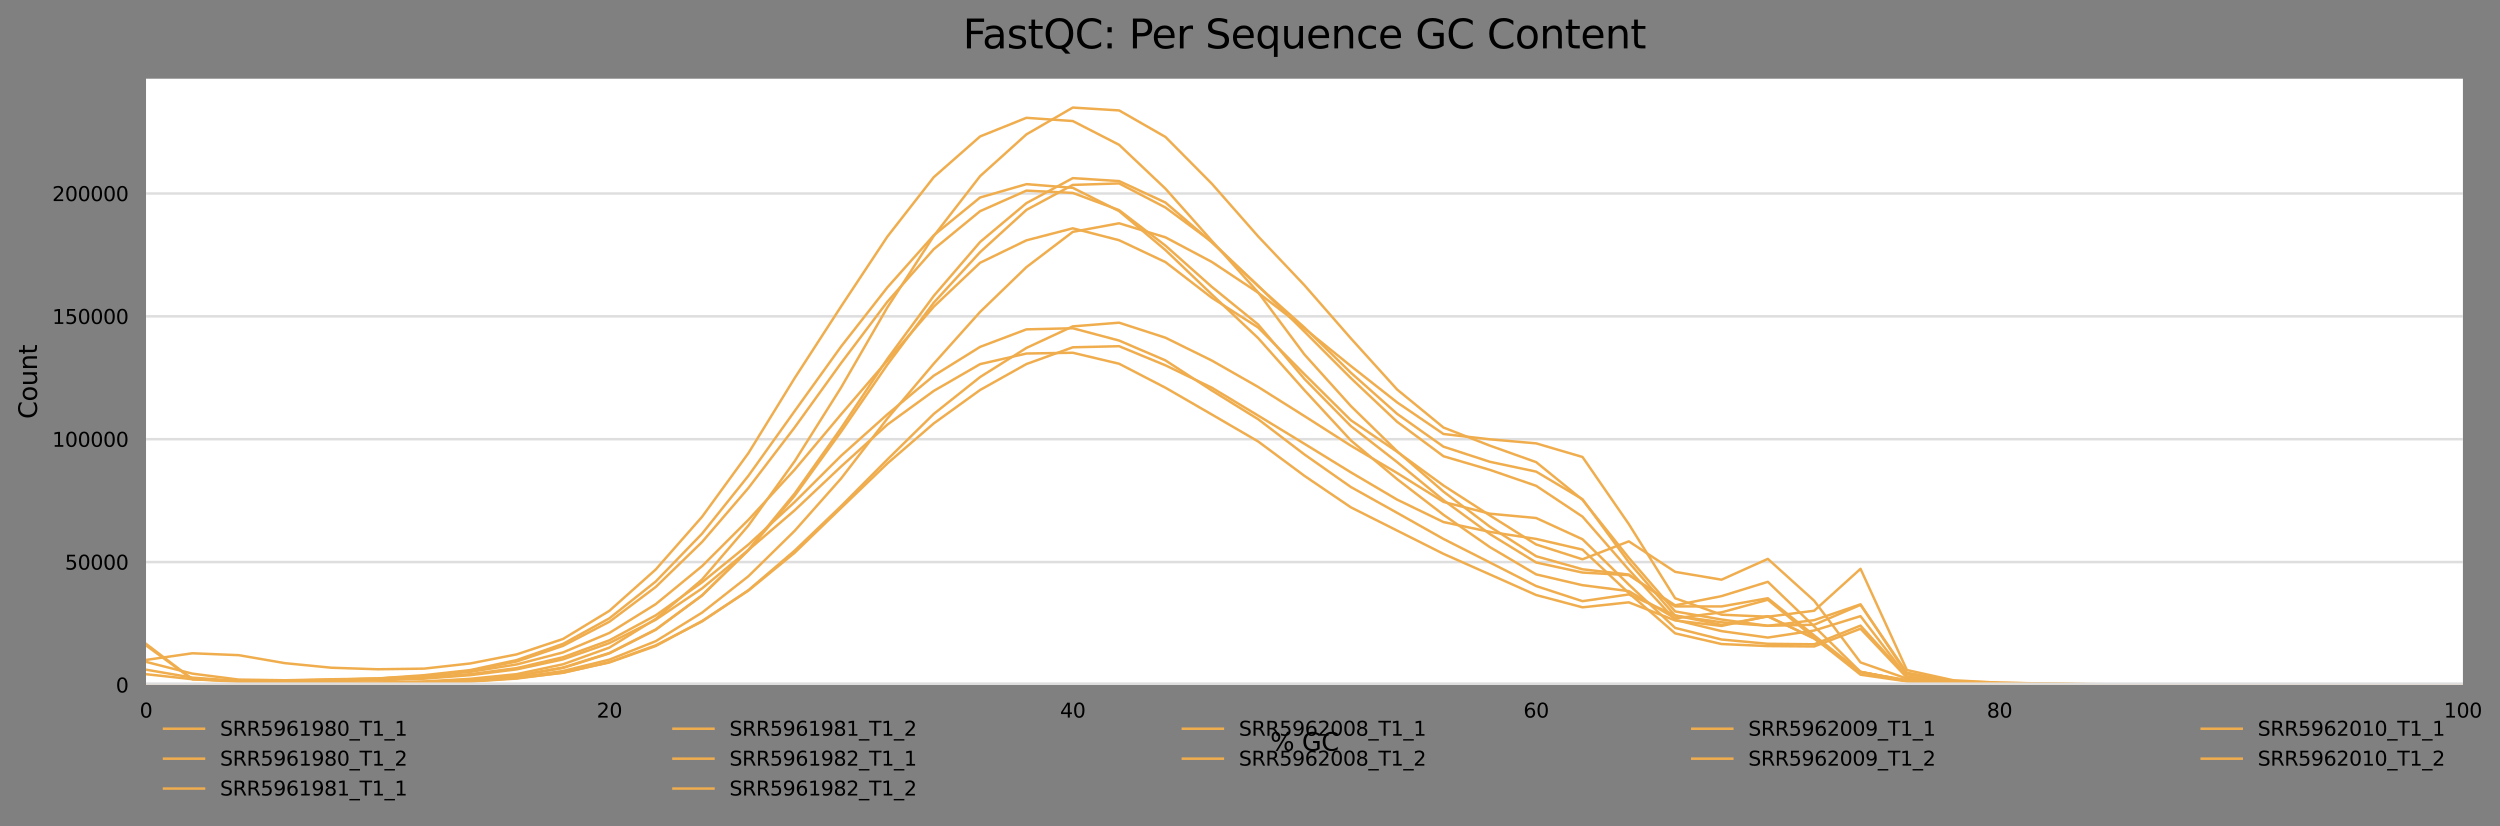 <?xml version="1.0" encoding="utf-8" standalone="no"?>
<!DOCTYPE svg PUBLIC "-//W3C//DTD SVG 1.1//EN"
  "http://www.w3.org/Graphics/SVG/1.1/DTD/svg11.dtd">
<svg xmlns:xlink="http://www.w3.org/1999/xlink" width="1000.098pt" height="330.542pt" viewBox="0 0 1000.098 330.542" xmlns="http://www.w3.org/2000/svg" version="1.1">
 <rect x="0" y="0" width="1000.098" height="330.542" fill="#808080" stroke="none"/>
 <defs>
  <style type="text/css">*{stroke-linejoin: round; stroke-linecap: butt}</style>
 </defs>
 <g id="figure_1">
  <g id="axes_1">
   <g id="patch_1">
    <path d="M 58.418 273.99 
L 985.263 273.99 
L 985.263 31.483 
L 58.418 31.483 
z
" style="fill: #ffffff"/>
   </g>
   <g id="matplotlib.axis_1">
    <g id="xtick_1">
     <g id="text_1">
      <!-- 0 -->
      <g transform="translate(55.873 287.069) scale(0.08 -0.08)">
       <defs>
        <path id="DejaVuSans-30" d="M 2034 4250 
Q 1547 4250 1301 3770 
Q 1056 3291 1056 2328 
Q 1056 1369 1301 889 
Q 1547 409 2034 409 
Q 2525 409 2770 889 
Q 3016 1369 3016 2328 
Q 3016 3291 2770 3770 
Q 2525 4250 2034 4250 
z
M 2034 4750 
Q 2819 4750 3233 4129 
Q 3647 3509 3647 2328 
Q 3647 1150 3233 529 
Q 2819 -91 2034 -91 
Q 1250 -91 836 529 
Q 422 1150 422 2328 
Q 422 3509 836 4129 
Q 1250 4750 2034 4750 
z
" transform="scale(0.016)"/>
       </defs>
       <use xlink:href="#DejaVuSans-30"/>
      </g>
     </g>
    </g>
    <g id="xtick_2">
     <g id="text_2">
      <!-- 20 -->
      <g transform="translate(238.697 287.069) scale(0.08 -0.08)">
       <defs>
        <path id="DejaVuSans-32" d="M 1228 531 
L 3431 531 
L 3431 0 
L 469 0 
L 469 531 
Q 828 903 1448 1529 
Q 2069 2156 2228 2338 
Q 2531 2678 2651 2914 
Q 2772 3150 2772 3378 
Q 2772 3750 2511 3984 
Q 2250 4219 1831 4219 
Q 1534 4219 1204 4116 
Q 875 4013 500 3803 
L 500 4441 
Q 881 4594 1212 4672 
Q 1544 4750 1819 4750 
Q 2544 4750 2975 4387 
Q 3406 4025 3406 3419 
Q 3406 3131 3298 2873 
Q 3191 2616 2906 2266 
Q 2828 2175 2409 1742 
Q 1991 1309 1228 531 
z
" transform="scale(0.016)"/>
       </defs>
       <use xlink:href="#DejaVuSans-32"/>
       <use xlink:href="#DejaVuSans-30" x="63.623"/>
      </g>
     </g>
    </g>
    <g id="xtick_3">
     <g id="text_3">
      <!-- 40 -->
      <g transform="translate(424.066 287.069) scale(0.08 -0.08)">
       <defs>
        <path id="DejaVuSans-34" d="M 2419 4116 
L 825 1625 
L 2419 1625 
L 2419 4116 
z
M 2253 4666 
L 3047 4666 
L 3047 1625 
L 3713 1625 
L 3713 1100 
L 3047 1100 
L 3047 0 
L 2419 0 
L 2419 1100 
L 313 1100 
L 313 1709 
L 2253 4666 
z
" transform="scale(0.016)"/>
       </defs>
       <use xlink:href="#DejaVuSans-34"/>
       <use xlink:href="#DejaVuSans-30" x="63.623"/>
      </g>
     </g>
    </g>
    <g id="xtick_4">
     <g id="text_4">
      <!-- 60 -->
      <g transform="translate(609.435 287.069) scale(0.08 -0.08)">
       <defs>
        <path id="DejaVuSans-36" d="M 2113 2584 
Q 1688 2584 1439 2293 
Q 1191 2003 1191 1497 
Q 1191 994 1439 701 
Q 1688 409 2113 409 
Q 2538 409 2786 701 
Q 3034 994 3034 1497 
Q 3034 2003 2786 2293 
Q 2538 2584 2113 2584 
z
M 3366 4563 
L 3366 3988 
Q 3128 4100 2886 4159 
Q 2644 4219 2406 4219 
Q 1781 4219 1451 3797 
Q 1122 3375 1075 2522 
Q 1259 2794 1537 2939 
Q 1816 3084 2150 3084 
Q 2853 3084 3261 2657 
Q 3669 2231 3669 1497 
Q 3669 778 3244 343 
Q 2819 -91 2113 -91 
Q 1303 -91 875 529 
Q 447 1150 447 2328 
Q 447 3434 972 4092 
Q 1497 4750 2381 4750 
Q 2619 4750 2861 4703 
Q 3103 4656 3366 4563 
z
" transform="scale(0.016)"/>
       </defs>
       <use xlink:href="#DejaVuSans-36"/>
       <use xlink:href="#DejaVuSans-30" x="63.623"/>
      </g>
     </g>
    </g>
    <g id="xtick_5">
     <g id="text_5">
      <!-- 80 -->
      <g transform="translate(794.804 287.069) scale(0.08 -0.08)">
       <defs>
        <path id="DejaVuSans-38" d="M 2034 2216 
Q 1584 2216 1326 1975 
Q 1069 1734 1069 1313 
Q 1069 891 1326 650 
Q 1584 409 2034 409 
Q 2484 409 2743 651 
Q 3003 894 3003 1313 
Q 3003 1734 2745 1975 
Q 2488 2216 2034 2216 
z
M 1403 2484 
Q 997 2584 770 2862 
Q 544 3141 544 3541 
Q 544 4100 942 4425 
Q 1341 4750 2034 4750 
Q 2731 4750 3128 4425 
Q 3525 4100 3525 3541 
Q 3525 3141 3298 2862 
Q 3072 2584 2669 2484 
Q 3125 2378 3379 2068 
Q 3634 1759 3634 1313 
Q 3634 634 3220 271 
Q 2806 -91 2034 -91 
Q 1263 -91 848 271 
Q 434 634 434 1313 
Q 434 1759 690 2068 
Q 947 2378 1403 2484 
z
M 1172 3481 
Q 1172 3119 1398 2916 
Q 1625 2713 2034 2713 
Q 2441 2713 2670 2916 
Q 2900 3119 2900 3481 
Q 2900 3844 2670 4047 
Q 2441 4250 2034 4250 
Q 1625 4250 1398 4047 
Q 1172 3844 1172 3481 
z
" transform="scale(0.016)"/>
       </defs>
       <use xlink:href="#DejaVuSans-38"/>
       <use xlink:href="#DejaVuSans-30" x="63.623"/>
      </g>
     </g>
    </g>
    <g id="xtick_6">
     <g id="text_6">
      <!-- 100 -->
      <g transform="translate(977.628 287.069) scale(0.08 -0.08)">
       <defs>
        <path id="DejaVuSans-31" d="M 794 531 
L 1825 531 
L 1825 4091 
L 703 3866 
L 703 4441 
L 1819 4666 
L 2450 4666 
L 2450 531 
L 3481 531 
L 3481 0 
L 794 0 
L 794 531 
z
" transform="scale(0.016)"/>
       </defs>
       <use xlink:href="#DejaVuSans-31"/>
       <use xlink:href="#DejaVuSans-30" x="63.623"/>
       <use xlink:href="#DejaVuSans-30" x="127.246"/>
      </g>
     </g>
    </g>
    <g id="text_7">
     <!-- % GC -->
     <g transform="translate(508.135 300.331) scale(0.1 -0.1)">
      <defs>
       <path id="DejaVuSans-25" d="M 4653 2053 
Q 4381 2053 4226 1822 
Q 4072 1591 4072 1178 
Q 4072 772 4226 539 
Q 4381 306 4653 306 
Q 4919 306 5073 539 
Q 5228 772 5228 1178 
Q 5228 1588 5073 1820 
Q 4919 2053 4653 2053 
z
M 4653 2450 
Q 5147 2450 5437 2106 
Q 5728 1763 5728 1178 
Q 5728 594 5436 251 
Q 5144 -91 4653 -91 
Q 4153 -91 3862 251 
Q 3572 594 3572 1178 
Q 3572 1766 3864 2108 
Q 4156 2450 4653 2450 
z
M 1428 4353 
Q 1159 4353 1004 4120 
Q 850 3888 850 3481 
Q 850 3069 1003 2837 
Q 1156 2606 1428 2606 
Q 1700 2606 1854 2837 
Q 2009 3069 2009 3481 
Q 2009 3884 1853 4118 
Q 1697 4353 1428 4353 
z
M 4250 4750 
L 4750 4750 
L 1831 -91 
L 1331 -91 
L 4250 4750 
z
M 1428 4750 
Q 1922 4750 2215 4408 
Q 2509 4066 2509 3481 
Q 2509 2891 2217 2550 
Q 1925 2209 1428 2209 
Q 931 2209 642 2551 
Q 353 2894 353 3481 
Q 353 4063 643 4406 
Q 934 4750 1428 4750 
z
" transform="scale(0.016)"/>
       <path id="DejaVuSans-20" transform="scale(0.016)"/>
       <path id="DejaVuSans-47" d="M 3809 666 
L 3809 1919 
L 2778 1919 
L 2778 2438 
L 4434 2438 
L 4434 434 
Q 4069 175 3628 42 
Q 3188 -91 2688 -91 
Q 1594 -91 976 548 
Q 359 1188 359 2328 
Q 359 3472 976 4111 
Q 1594 4750 2688 4750 
Q 3144 4750 3555 4637 
Q 3966 4525 4313 4306 
L 4313 3634 
Q 3963 3931 3569 4081 
Q 3175 4231 2741 4231 
Q 1884 4231 1454 3753 
Q 1025 3275 1025 2328 
Q 1025 1384 1454 906 
Q 1884 428 2741 428 
Q 3075 428 3337 486 
Q 3600 544 3809 666 
z
" transform="scale(0.016)"/>
       <path id="DejaVuSans-43" d="M 4122 4306 
L 4122 3641 
Q 3803 3938 3442 4084 
Q 3081 4231 2675 4231 
Q 1875 4231 1450 3742 
Q 1025 3253 1025 2328 
Q 1025 1406 1450 917 
Q 1875 428 2675 428 
Q 3081 428 3442 575 
Q 3803 722 4122 1019 
L 4122 359 
Q 3791 134 3420 21 
Q 3050 -91 2638 -91 
Q 1578 -91 968 557 
Q 359 1206 359 2328 
Q 359 3453 968 4101 
Q 1578 4750 2638 4750 
Q 3056 4750 3426 4639 
Q 3797 4528 4122 4306 
z
" transform="scale(0.016)"/>
      </defs>
      <use xlink:href="#DejaVuSans-25"/>
      <use xlink:href="#DejaVuSans-20" x="95.02"/>
      <use xlink:href="#DejaVuSans-47" x="126.807"/>
      <use xlink:href="#DejaVuSans-43" x="204.297"/>
     </g>
    </g>
   </g>
   <g id="matplotlib.axis_2">
    <g id="ytick_1">
     <g id="line2d_1">
      <path d="M 58.418 273.99 
L 985.263 273.99 
" clip-path="url(#p038a847c43)" style="fill: none; stroke: #dedede; stroke-linecap: square"/>
     </g>
     <g id="text_8">
      <!-- 0 -->
      <g transform="translate(46.328 277.029) scale(0.08 -0.08)">
       <use xlink:href="#DejaVuSans-30"/>
      </g>
     </g>
    </g>
    <g id="ytick_2">
     <g id="line2d_2">
      <path d="M 58.418 224.844 
L 985.263 224.844 
" clip-path="url(#p038a847c43)" style="fill: none; stroke: #dedede; stroke-linecap: square"/>
     </g>
     <g id="text_9">
      <!-- 50000 -->
      <g transform="translate(25.968 227.883) scale(0.08 -0.08)">
       <defs>
        <path id="DejaVuSans-35" d="M 691 4666 
L 3169 4666 
L 3169 4134 
L 1269 4134 
L 1269 2991 
Q 1406 3038 1543 3061 
Q 1681 3084 1819 3084 
Q 2600 3084 3056 2656 
Q 3513 2228 3513 1497 
Q 3513 744 3044 326 
Q 2575 -91 1722 -91 
Q 1428 -91 1123 -41 
Q 819 9 494 109 
L 494 744 
Q 775 591 1075 516 
Q 1375 441 1709 441 
Q 2250 441 2565 725 
Q 2881 1009 2881 1497 
Q 2881 1984 2565 2268 
Q 2250 2553 1709 2553 
Q 1456 2553 1204 2497 
Q 953 2441 691 2322 
L 691 4666 
z
" transform="scale(0.016)"/>
       </defs>
       <use xlink:href="#DejaVuSans-35"/>
       <use xlink:href="#DejaVuSans-30" x="63.623"/>
       <use xlink:href="#DejaVuSans-30" x="127.246"/>
       <use xlink:href="#DejaVuSans-30" x="190.869"/>
       <use xlink:href="#DejaVuSans-30" x="254.492"/>
      </g>
     </g>
    </g>
    <g id="ytick_3">
     <g id="line2d_3">
      <path d="M 58.418 175.697 
L 985.263 175.697 
" clip-path="url(#p038a847c43)" style="fill: none; stroke: #dedede; stroke-linecap: square"/>
     </g>
     <g id="text_10">
      <!-- 100000 -->
      <g transform="translate(20.878 178.736) scale(0.08 -0.08)">
       <use xlink:href="#DejaVuSans-31"/>
       <use xlink:href="#DejaVuSans-30" x="63.623"/>
       <use xlink:href="#DejaVuSans-30" x="127.246"/>
       <use xlink:href="#DejaVuSans-30" x="190.869"/>
       <use xlink:href="#DejaVuSans-30" x="254.492"/>
       <use xlink:href="#DejaVuSans-30" x="318.115"/>
      </g>
     </g>
    </g>
    <g id="ytick_4">
     <g id="line2d_4">
      <path d="M 58.418 126.55 
L 985.263 126.55 
" clip-path="url(#p038a847c43)" style="fill: none; stroke: #dedede; stroke-linecap: square"/>
     </g>
     <g id="text_11">
      <!-- 150000 -->
      <g transform="translate(20.878 129.59) scale(0.08 -0.08)">
       <use xlink:href="#DejaVuSans-31"/>
       <use xlink:href="#DejaVuSans-35" x="63.623"/>
       <use xlink:href="#DejaVuSans-30" x="127.246"/>
       <use xlink:href="#DejaVuSans-30" x="190.869"/>
       <use xlink:href="#DejaVuSans-30" x="254.492"/>
       <use xlink:href="#DejaVuSans-30" x="318.115"/>
      </g>
     </g>
    </g>
    <g id="ytick_5">
     <g id="line2d_5">
      <path d="M 58.418 77.404 
L 985.263 77.404 
" clip-path="url(#p038a847c43)" style="fill: none; stroke: #dedede; stroke-linecap: square"/>
     </g>
     <g id="text_12">
      <!-- 200000 -->
      <g transform="translate(20.878 80.443) scale(0.08 -0.08)">
       <use xlink:href="#DejaVuSans-32"/>
       <use xlink:href="#DejaVuSans-30" x="63.623"/>
       <use xlink:href="#DejaVuSans-30" x="127.246"/>
       <use xlink:href="#DejaVuSans-30" x="190.869"/>
       <use xlink:href="#DejaVuSans-30" x="254.492"/>
       <use xlink:href="#DejaVuSans-30" x="318.115"/>
      </g>
     </g>
    </g>
    <g id="text_13">
     <!-- Count -->
     <g transform="translate(14.798 167.585) rotate(-90) scale(0.1 -0.1)">
      <defs>
       <path id="DejaVuSans-6f" d="M 1959 3097 
Q 1497 3097 1228 2736 
Q 959 2375 959 1747 
Q 959 1119 1226 758 
Q 1494 397 1959 397 
Q 2419 397 2687 759 
Q 2956 1122 2956 1747 
Q 2956 2369 2687 2733 
Q 2419 3097 1959 3097 
z
M 1959 3584 
Q 2709 3584 3137 3096 
Q 3566 2609 3566 1747 
Q 3566 888 3137 398 
Q 2709 -91 1959 -91 
Q 1206 -91 779 398 
Q 353 888 353 1747 
Q 353 2609 779 3096 
Q 1206 3584 1959 3584 
z
" transform="scale(0.016)"/>
       <path id="DejaVuSans-75" d="M 544 1381 
L 544 3500 
L 1119 3500 
L 1119 1403 
Q 1119 906 1312 657 
Q 1506 409 1894 409 
Q 2359 409 2629 706 
Q 2900 1003 2900 1516 
L 2900 3500 
L 3475 3500 
L 3475 0 
L 2900 0 
L 2900 538 
Q 2691 219 2414 64 
Q 2138 -91 1772 -91 
Q 1169 -91 856 284 
Q 544 659 544 1381 
z
M 1991 3584 
L 1991 3584 
z
" transform="scale(0.016)"/>
       <path id="DejaVuSans-6e" d="M 3513 2113 
L 3513 0 
L 2938 0 
L 2938 2094 
Q 2938 2591 2744 2837 
Q 2550 3084 2163 3084 
Q 1697 3084 1428 2787 
Q 1159 2491 1159 1978 
L 1159 0 
L 581 0 
L 581 3500 
L 1159 3500 
L 1159 2956 
Q 1366 3272 1645 3428 
Q 1925 3584 2291 3584 
Q 2894 3584 3203 3211 
Q 3513 2838 3513 2113 
z
" transform="scale(0.016)"/>
       <path id="DejaVuSans-74" d="M 1172 4494 
L 1172 3500 
L 2356 3500 
L 2356 3053 
L 1172 3053 
L 1172 1153 
Q 1172 725 1289 603 
Q 1406 481 1766 481 
L 2356 481 
L 2356 0 
L 1766 0 
Q 1100 0 847 248 
Q 594 497 594 1153 
L 594 3053 
L 172 3053 
L 172 3500 
L 594 3500 
L 594 4494 
L 1172 4494 
z
" transform="scale(0.016)"/>
      </defs>
      <use xlink:href="#DejaVuSans-43"/>
      <use xlink:href="#DejaVuSans-6f" x="69.824"/>
      <use xlink:href="#DejaVuSans-75" x="131.006"/>
      <use xlink:href="#DejaVuSans-6e" x="194.385"/>
      <use xlink:href="#DejaVuSans-74" x="257.764"/>
     </g>
    </g>
   </g>
   <g id="line2d_6">
    <path d="M 58.418 273.724 
L 67.687 273.763 
L 76.955 273.801 
L 86.223 273.773 
L 95.492 273.744 
L 104.76 273.662 
L 114.029 273.579 
L 123.297 273.546 
L 132.566 273.512 
L 141.834 273.359 
L 151.103 273.205 
L 160.371 273.052 
L 169.64 272.9 
L 178.908 272.658 
L 188.176 272.415 
L 197.445 271.728 
L 206.713 271.041 
L 215.982 269.734 
L 225.25 268.428 
L 234.519 266.15 
L 243.787 263.873 
L 253.056 260.183 
L 262.324 256.494 
L 271.592 250.782 
L 280.861 245.069 
L 290.129 237.791 
L 299.398 230.512 
L 308.666 221.414 
L 317.935 212.315 
L 327.203 201.862 
L 336.472 191.408 
L 345.74 179.397 
L 355.009 167.385 
L 364.277 156.432 
L 373.545 145.478 
L 382.814 135.128 
L 392.082 124.778 
L 401.351 115.818 
L 410.619 106.858 
L 419.888 99.807 
L 429.156 92.756 
L 438.425 91.039 
L 447.693 89.322 
L 456.961 92.135 
L 466.23 94.947 
L 475.498 99.859 
L 484.767 104.772 
L 494.035 110.93 
L 503.304 117.089 
L 512.572 124.25 
L 521.841 131.411 
L 531.109 138.909 
L 540.378 146.408 
L 549.646 153.695 
L 558.914 160.983 
L 568.183 167.297 
L 577.451 173.612 
L 586.72 174.676 
L 595.988 175.739 
L 605.257 176.552 
L 614.525 177.364 
L 623.794 180.09 
L 633.062 182.815 
L 642.33 196.248 
L 651.599 209.68 
L 660.867 224.509 
L 670.136 239.338 
L 679.404 242.617 
L 688.673 245.897 
L 697.941 246.306 
L 707.21 246.716 
L 716.478 245.515 
L 725.747 244.313 
L 735.015 235.933 
L 744.283 227.552 
L 753.552 247.792 
L 762.82 268.031 
L 772.089 270.076 
L 781.357 272.122 
L 790.626 272.615 
L 799.894 273.108 
L 809.163 273.306 
L 818.431 273.504 
L 827.699 273.628 
L 836.968 273.752 
L 846.236 273.834 
L 855.505 273.915 
L 864.773 273.931 
L 874.042 273.947 
L 883.31 273.965 
L 892.579 273.983 
L 901.847 273.984 
L 911.116 273.985 
L 920.384 273.985 
L 929.652 273.985 
L 938.921 273.987 
L 948.189 273.988 
L 957.458 273.989 
L 966.726 273.99 
L 975.995 273.99 
L 985.263 273.99 
" clip-path="url(#p038a847c43)" style="fill: none; stroke: #f0ad4e; stroke-linecap: square"/>
   </g>
   <g id="line2d_7">
    <path d="M 58.418 264.775 
L 67.687 267.126 
L 76.955 269.477 
L 86.223 270.669 
L 95.492 271.86 
L 104.76 271.996 
L 114.029 272.131 
L 123.297 271.933 
L 132.566 271.735 
L 141.834 271.593 
L 151.103 271.45 
L 160.371 270.97 
L 169.64 270.489 
L 178.908 269.627 
L 188.176 268.766 
L 197.445 267.283 
L 206.713 265.8 
L 215.982 263.39 
L 225.25 260.979 
L 234.519 257.085 
L 243.787 253.191 
L 253.056 247.431 
L 262.324 241.671 
L 271.592 234.067 
L 280.861 226.463 
L 290.129 217.204 
L 299.398 207.945 
L 308.666 197.889 
L 317.935 187.833 
L 327.203 176.792 
L 336.472 165.751 
L 345.74 154.966 
L 355.009 144.181 
L 364.277 133.43 
L 373.545 122.679 
L 382.814 113.895 
L 392.082 105.112 
L 401.351 100.624 
L 410.619 96.136 
L 419.888 93.733 
L 429.156 91.33 
L 438.425 93.716 
L 447.693 96.101 
L 456.961 100.477 
L 466.23 104.853 
L 475.498 111.989 
L 484.767 119.124 
L 494.035 125.069 
L 503.304 131.013 
L 512.572 140.36 
L 521.841 149.706 
L 531.109 158.899 
L 540.378 168.091 
L 549.646 174.409 
L 558.914 180.728 
L 568.183 187.475 
L 577.451 194.223 
L 586.72 200.202 
L 595.988 206.181 
L 605.257 211.997 
L 614.525 217.813 
L 623.794 220.779 
L 633.062 223.745 
L 642.33 220.152 
L 651.599 216.56 
L 660.867 222.663 
L 670.136 228.766 
L 679.404 230.334 
L 688.673 231.901 
L 697.941 227.741 
L 707.21 223.581 
L 716.478 231.957 
L 725.747 240.333 
L 735.015 252.663 
L 744.283 264.993 
L 753.552 268.228 
L 762.82 271.462 
L 772.089 272.117 
L 781.357 272.772 
L 790.626 273.037 
L 799.894 273.302 
L 809.163 273.449 
L 818.431 273.596 
L 827.699 273.662 
L 836.968 273.728 
L 846.236 273.765 
L 855.505 273.803 
L 864.773 273.826 
L 874.042 273.85 
L 883.31 273.859 
L 892.579 273.868 
L 901.847 273.886 
L 911.116 273.905 
L 920.384 273.913 
L 929.652 273.922 
L 938.921 273.93 
L 948.189 273.938 
L 957.458 273.944 
L 966.726 273.95 
L 975.995 273.961 
L 985.263 273.972 
" clip-path="url(#p038a847c43)" style="fill: none; stroke: #f0ad4e; stroke-linecap: square"/>
   </g>
   <g id="line2d_8">
    <path d="M 58.418 273.861 
L 67.687 273.889 
L 76.955 273.916 
L 86.223 273.889 
L 95.492 273.862 
L 104.76 273.81 
L 114.029 273.757 
L 123.297 273.726 
L 132.566 273.694 
L 141.834 273.596 
L 151.103 273.498 
L 160.371 273.357 
L 169.64 273.216 
L 178.908 272.931 
L 188.176 272.646 
L 197.445 272.052 
L 206.713 271.457 
L 215.982 270.258 
L 225.25 269.06 
L 234.519 267.033 
L 243.787 265.006 
L 253.056 261.717 
L 262.324 258.427 
L 271.592 253.422 
L 280.861 248.417 
L 290.129 242.332 
L 299.398 236.247 
L 308.666 228.668 
L 317.935 221.088 
L 327.203 212.136 
L 336.472 203.185 
L 345.74 194.28 
L 355.009 185.375 
L 364.277 177.375 
L 373.545 169.375 
L 382.814 162.69 
L 392.082 156.005 
L 401.351 150.814 
L 410.619 145.623 
L 419.888 142.278 
L 429.156 138.932 
L 438.425 138.715 
L 447.693 138.497 
L 456.961 142.322 
L 466.23 146.147 
L 475.498 150.618 
L 484.767 155.09 
L 494.035 160.671 
L 503.304 166.253 
L 512.572 171.901 
L 521.841 177.55 
L 531.109 183.248 
L 540.378 188.947 
L 549.646 194.41 
L 558.914 199.872 
L 568.183 204.359 
L 577.451 208.846 
L 586.72 210.807 
L 595.988 212.768 
L 605.257 214.177 
L 614.525 215.586 
L 623.794 217.737 
L 633.062 219.889 
L 642.33 228.578 
L 651.599 237.267 
L 660.867 245.322 
L 670.136 253.377 
L 679.404 255.508 
L 688.673 257.638 
L 697.941 258.048 
L 707.21 258.459 
L 716.478 258.532 
L 725.747 258.606 
L 735.015 255.057 
L 744.283 251.507 
L 753.552 261.282 
L 762.82 271.057 
L 772.089 272.067 
L 781.357 273.077 
L 790.626 273.329 
L 799.894 273.58 
L 809.163 273.677 
L 818.431 273.774 
L 827.699 273.827 
L 836.968 273.881 
L 846.236 273.913 
L 855.505 273.945 
L 864.773 273.958 
L 874.042 273.971 
L 883.31 273.976 
L 892.579 273.98 
L 901.847 273.983 
L 911.116 273.985 
L 920.384 273.987 
L 929.652 273.989 
L 938.921 273.99 
L 948.189 273.99 
L 957.458 273.99 
L 966.726 273.99 
L 975.995 273.99 
L 985.263 273.99 
" clip-path="url(#p038a847c43)" style="fill: none; stroke: #f0ad4e; stroke-linecap: square"/>
   </g>
   <g id="line2d_9">
    <path d="M 58.418 269.706 
L 67.687 270.709 
L 76.955 271.712 
L 86.223 272.221 
L 95.492 272.73 
L 104.76 272.726 
L 114.029 272.721 
L 123.297 272.595 
L 132.566 272.469 
L 141.834 272.324 
L 151.103 272.179 
L 160.371 271.842 
L 169.64 271.506 
L 178.908 270.799 
L 188.176 270.093 
L 197.445 268.931 
L 206.713 267.769 
L 215.982 265.768 
L 225.25 263.768 
L 234.519 260.516 
L 243.787 257.264 
L 253.056 252.595 
L 262.324 247.926 
L 271.592 241.65 
L 280.861 235.375 
L 290.129 227.688 
L 299.398 220.002 
L 308.666 212.051 
L 317.935 204.101 
L 327.203 195.36 
L 336.472 186.618 
L 345.74 178.23 
L 355.009 169.841 
L 364.277 163.107 
L 373.545 156.374 
L 382.814 151.017 
L 392.082 145.661 
L 401.351 143.541 
L 410.619 141.422 
L 419.888 141.268 
L 429.156 141.115 
L 438.425 143.314 
L 447.693 145.514 
L 456.961 150.311 
L 466.23 155.108 
L 475.498 160.461 
L 484.767 165.814 
L 494.035 171.207 
L 503.304 176.601 
L 512.572 183.487 
L 521.841 190.372 
L 531.109 196.657 
L 540.378 202.943 
L 549.646 207.6 
L 558.914 212.258 
L 568.183 216.91 
L 577.451 221.562 
L 586.72 225.677 
L 595.988 229.791 
L 605.257 233.913 
L 614.525 238.035 
L 623.794 240.494 
L 633.062 242.952 
L 642.33 241.955 
L 651.599 240.959 
L 660.867 244.579 
L 670.136 248.2 
L 679.404 249.299 
L 688.673 250.398 
L 697.941 248.44 
L 707.21 246.483 
L 716.478 250.939 
L 725.747 255.395 
L 735.015 262.074 
L 744.283 268.754 
L 753.552 270.617 
L 762.82 272.48 
L 772.089 272.896 
L 781.357 273.311 
L 790.626 273.459 
L 799.894 273.608 
L 809.163 273.696 
L 818.431 273.784 
L 827.699 273.826 
L 836.968 273.868 
L 846.236 273.88 
L 855.505 273.893 
L 864.773 273.91 
L 874.042 273.927 
L 883.31 273.938 
L 892.579 273.949 
L 901.847 273.955 
L 911.116 273.962 
L 920.384 273.96 
L 929.652 273.959 
L 938.921 273.968 
L 948.189 273.977 
L 957.458 273.976 
L 966.726 273.974 
L 975.995 273.977 
L 985.263 273.979 
" clip-path="url(#p038a847c43)" style="fill: none; stroke: #f0ad4e; stroke-linecap: square"/>
   </g>
   <g id="line2d_10">
    <path d="M 58.418 273.857 
L 67.687 273.864 
L 76.955 273.871 
L 86.223 273.864 
L 95.492 273.856 
L 104.76 273.779 
L 114.029 273.701 
L 123.297 273.674 
L 132.566 273.646 
L 141.834 273.538 
L 151.103 273.431 
L 160.371 273.26 
L 169.64 273.089 
L 178.908 272.817 
L 188.176 272.545 
L 197.445 271.908 
L 206.713 271.27 
L 215.982 270.21 
L 225.25 269.149 
L 234.519 267.013 
L 243.787 264.876 
L 253.056 261.514 
L 262.324 258.152 
L 271.592 253.374 
L 280.861 248.595 
L 290.129 242.346 
L 299.398 236.096 
L 308.666 228.164 
L 317.935 220.232 
L 327.203 211.346 
L 336.472 202.461 
L 345.74 193.134 
L 355.009 183.806 
L 364.277 174.693 
L 373.545 165.58 
L 382.814 158.202 
L 392.082 150.825 
L 401.351 145.003 
L 410.619 139.182 
L 419.888 134.873 
L 429.156 130.565 
L 438.425 129.825 
L 447.693 129.084 
L 456.961 132.092 
L 466.23 135.1 
L 475.498 139.663 
L 484.767 144.226 
L 494.035 149.509 
L 503.304 154.793 
L 512.572 160.627 
L 521.841 166.461 
L 531.109 172.374 
L 540.378 178.287 
L 549.646 183.756 
L 558.914 189.225 
L 568.183 195.002 
L 577.451 200.778 
L 586.72 203.136 
L 595.988 205.495 
L 605.257 206.362 
L 614.525 207.23 
L 623.794 211.479 
L 633.062 215.728 
L 642.33 224.798 
L 651.599 233.869 
L 660.867 242.534 
L 670.136 251.2 
L 679.404 253.514 
L 688.673 255.828 
L 697.941 256.685 
L 707.21 257.542 
L 716.478 257.64 
L 725.747 257.738 
L 735.015 254.003 
L 744.283 250.267 
L 753.552 260.501 
L 762.82 270.735 
L 772.089 271.805 
L 781.357 272.875 
L 790.626 273.142 
L 799.894 273.409 
L 809.163 273.557 
L 818.431 273.704 
L 827.699 273.763 
L 836.968 273.822 
L 846.236 273.863 
L 855.505 273.904 
L 864.773 273.937 
L 874.042 273.97 
L 883.31 273.976 
L 892.579 273.982 
L 901.847 273.985 
L 911.116 273.988 
L 920.384 273.989 
L 929.652 273.989 
L 938.921 273.99 
L 948.189 273.99 
L 957.458 273.99 
L 966.726 273.99 
L 975.995 273.99 
L 985.263 273.99 
" clip-path="url(#p038a847c43)" style="fill: none; stroke: #f0ad4e; stroke-linecap: square"/>
   </g>
   <g id="line2d_11">
    <path d="M 58.418 267.891 
L 67.687 269.483 
L 76.955 271.076 
L 86.223 271.731 
L 95.492 272.387 
L 104.76 272.459 
L 114.029 272.531 
L 123.297 272.394 
L 132.566 272.257 
L 141.834 272.097 
L 151.103 271.938 
L 160.371 271.499 
L 169.64 271.061 
L 178.908 270.371 
L 188.176 269.682 
L 197.445 268.473 
L 206.713 267.265 
L 215.982 265.085 
L 225.25 262.905 
L 234.519 259.526 
L 243.787 256.148 
L 253.056 251.151 
L 262.324 246.154 
L 271.592 239.545 
L 280.861 232.936 
L 290.129 225.384 
L 299.398 217.831 
L 308.666 209.308 
L 317.935 200.785 
L 327.203 191.556 
L 336.472 182.326 
L 345.74 174.027 
L 355.009 165.728 
L 364.277 158.007 
L 373.545 150.286 
L 382.814 144.523 
L 392.082 138.76 
L 401.351 135.26 
L 410.619 131.76 
L 419.888 131.535 
L 429.156 131.31 
L 438.425 133.774 
L 447.693 136.239 
L 456.961 140.208 
L 466.23 144.177 
L 475.498 150.191 
L 484.767 156.204 
L 494.035 161.951 
L 503.304 167.698 
L 512.572 174.757 
L 521.841 181.817 
L 531.109 188.315 
L 540.378 194.813 
L 549.646 199.991 
L 558.914 205.168 
L 568.183 210.384 
L 577.451 215.6 
L 586.72 220.299 
L 595.988 224.999 
L 605.257 229.725 
L 614.525 234.451 
L 623.794 237.472 
L 633.062 240.493 
L 642.33 239.145 
L 651.599 237.797 
L 660.867 241.985 
L 670.136 246.174 
L 679.404 248.088 
L 688.673 250.003 
L 697.941 248.307 
L 707.21 246.612 
L 716.478 251.007 
L 725.747 255.403 
L 735.015 262.123 
L 744.283 268.842 
L 753.552 270.641 
L 762.82 272.439 
L 772.089 272.836 
L 781.357 273.232 
L 790.626 273.429 
L 799.894 273.626 
L 809.163 273.703 
L 818.431 273.78 
L 827.699 273.8 
L 836.968 273.821 
L 846.236 273.861 
L 855.505 273.901 
L 864.773 273.911 
L 874.042 273.922 
L 883.31 273.93 
L 892.579 273.938 
L 901.847 273.938 
L 911.116 273.939 
L 920.384 273.948 
L 929.652 273.958 
L 938.921 273.962 
L 948.189 273.966 
L 957.458 273.972 
L 966.726 273.978 
L 975.995 273.979 
L 985.263 273.979 
" clip-path="url(#p038a847c43)" style="fill: none; stroke: #f0ad4e; stroke-linecap: square"/>
   </g>
   <g id="line2d_12">
    <path d="M 58.418 273.849 
L 67.687 273.825 
L 76.955 273.801 
L 86.223 273.797 
L 95.492 273.792 
L 104.76 273.678 
L 114.029 273.564 
L 123.297 273.523 
L 132.566 273.482 
L 141.834 273.345 
L 151.103 273.209 
L 160.371 273.014 
L 169.64 272.818 
L 178.908 272.391 
L 188.176 271.963 
L 197.445 271.169 
L 206.713 270.374 
L 215.982 268.702 
L 225.25 267.031 
L 234.519 264.125 
L 243.787 261.22 
L 253.056 256.514 
L 262.324 251.807 
L 271.592 245.019 
L 280.861 238.23 
L 290.129 229.19 
L 299.398 220.15 
L 308.666 209.21 
L 317.935 198.271 
L 327.203 185.485 
L 336.472 172.698 
L 345.74 159.263 
L 355.009 145.829 
L 364.277 133.458 
L 373.545 121.086 
L 382.814 110.976 
L 392.082 100.866 
L 401.351 92.416 
L 410.619 83.966 
L 419.888 78.971 
L 429.156 73.976 
L 438.425 73.675 
L 447.693 73.374 
L 456.961 78.193 
L 466.23 83.013 
L 475.498 89.866 
L 484.767 96.719 
L 494.035 105.602 
L 503.304 114.484 
L 512.572 122.754 
L 521.841 131.024 
L 531.109 140.051 
L 540.378 149.079 
L 549.646 157.325 
L 558.914 165.571 
L 568.183 172.13 
L 577.451 178.69 
L 586.72 181.709 
L 595.988 184.727 
L 605.257 186.698 
L 614.525 188.67 
L 623.794 194.19 
L 633.062 199.711 
L 642.33 212.334 
L 651.599 224.957 
L 660.867 235.634 
L 670.136 246.312 
L 679.404 247.624 
L 688.673 248.937 
L 697.941 249.646 
L 707.21 250.355 
L 716.478 249.221 
L 725.747 248.087 
L 735.015 244.923 
L 744.283 241.759 
L 753.552 255.748 
L 762.82 269.737 
L 772.089 271.227 
L 781.357 272.717 
L 790.626 273.015 
L 799.894 273.314 
L 809.163 273.462 
L 818.431 273.611 
L 827.699 273.698 
L 836.968 273.785 
L 846.236 273.847 
L 855.505 273.909 
L 864.773 273.935 
L 874.042 273.96 
L 883.31 273.971 
L 892.579 273.983 
L 901.847 273.985 
L 911.116 273.987 
L 920.384 273.989 
L 929.652 273.99 
L 938.921 273.99 
L 948.189 273.99 
L 957.458 273.99 
L 966.726 273.99 
L 975.995 273.99 
L 985.263 273.99 
" clip-path="url(#p038a847c43)" style="fill: none; stroke: #f0ad4e; stroke-linecap: square"/>
   </g>
   <g id="line2d_13">
    <path d="M 58.418 258.207 
L 67.687 264.965 
L 76.955 271.722 
L 86.223 272.071 
L 95.492 272.419 
L 104.76 272.413 
L 114.029 272.407 
L 123.297 272.207 
L 132.566 272.007 
L 141.834 271.741 
L 151.103 271.476 
L 160.371 270.948 
L 169.64 270.421 
L 178.908 269.369 
L 188.176 268.317 
L 197.445 266.469 
L 206.713 264.621 
L 215.982 261.493 
L 225.25 258.365 
L 234.519 253.535 
L 243.787 248.704 
L 253.056 241.755 
L 262.324 234.807 
L 271.592 225.805 
L 280.861 216.803 
L 290.129 206.008 
L 299.398 195.212 
L 308.666 183.067 
L 317.935 170.923 
L 327.203 158.082 
L 336.472 145.241 
L 345.74 132.961 
L 355.009 120.681 
L 364.277 110.18 
L 373.545 99.679 
L 382.814 92.075 
L 392.082 84.471 
L 401.351 80.362 
L 410.619 76.253 
L 419.888 76.716 
L 429.156 77.18 
L 438.425 80.625 
L 447.693 84.071 
L 456.961 91.166 
L 466.23 98.261 
L 475.498 106.506 
L 484.767 114.75 
L 494.035 122.281 
L 503.304 129.812 
L 512.572 140.71 
L 521.841 151.607 
L 531.109 161.026 
L 540.378 170.444 
L 549.646 177.658 
L 558.914 184.872 
L 568.183 192.479 
L 577.451 200.086 
L 586.72 206.859 
L 595.988 213.631 
L 605.257 219.323 
L 614.525 225.016 
L 623.794 227.031 
L 633.062 229.046 
L 642.33 229.562 
L 651.599 230.078 
L 660.867 236.115 
L 670.136 242.152 
L 679.404 240.311 
L 688.673 238.471 
L 697.941 235.611 
L 707.21 232.751 
L 716.478 241.666 
L 725.747 250.581 
L 735.015 259.669 
L 744.283 268.757 
L 753.552 270.521 
L 762.82 272.286 
L 772.089 272.71 
L 781.357 273.135 
L 790.626 273.351 
L 799.894 273.567 
L 809.163 273.65 
L 818.431 273.733 
L 827.699 273.783 
L 836.968 273.833 
L 846.236 273.866 
L 855.505 273.9 
L 864.773 273.908 
L 874.042 273.916 
L 883.31 273.921 
L 892.579 273.926 
L 901.847 273.934 
L 911.116 273.941 
L 920.384 273.945 
L 929.652 273.95 
L 938.921 273.957 
L 948.189 273.965 
L 957.458 273.971 
L 966.726 273.977 
L 975.995 273.982 
L 985.263 273.986 
" clip-path="url(#p038a847c43)" style="fill: none; stroke: #f0ad4e; stroke-linecap: square"/>
   </g>
   <g id="line2d_14">
    <path d="M 58.418 273.866 
L 67.687 273.856 
L 76.955 273.847 
L 86.223 273.828 
L 95.492 273.81 
L 104.76 273.705 
L 114.029 273.6 
L 123.297 273.577 
L 132.566 273.555 
L 141.834 273.391 
L 151.103 273.227 
L 160.371 273.052 
L 169.64 272.877 
L 178.908 272.476 
L 188.176 272.075 
L 197.445 271.222 
L 206.713 270.368 
L 215.982 268.784 
L 225.25 267.201 
L 234.519 264.284 
L 243.787 261.367 
L 253.056 256.651 
L 262.324 251.934 
L 271.592 245.037 
L 280.861 238.141 
L 290.129 229.047 
L 299.398 219.952 
L 308.666 208.67 
L 317.935 197.387 
L 327.203 184.326 
L 336.472 171.265 
L 345.74 157.396 
L 355.009 143.528 
L 364.277 130.949 
L 373.545 118.37 
L 382.814 107.584 
L 392.082 96.797 
L 401.351 89.025 
L 410.619 81.252 
L 419.888 76.255 
L 429.156 71.259 
L 438.425 71.847 
L 447.693 72.435 
L 456.961 76.733 
L 466.23 81.031 
L 475.498 88.994 
L 484.767 96.957 
L 494.035 105.627 
L 503.304 114.297 
L 512.572 123.493 
L 521.841 132.688 
L 531.109 141.969 
L 540.378 151.25 
L 549.646 160.002 
L 558.914 168.755 
L 568.183 175.636 
L 577.451 182.518 
L 586.72 185.237 
L 595.988 187.957 
L 605.257 191.153 
L 614.525 194.349 
L 623.794 200.513 
L 633.062 206.677 
L 642.33 217.3 
L 651.599 227.922 
L 660.867 237.952 
L 670.136 247.982 
L 679.404 250.225 
L 688.673 252.468 
L 697.941 253.76 
L 707.21 255.053 
L 716.478 253.639 
L 725.747 252.225 
L 735.015 249.356 
L 744.283 246.488 
L 753.552 258.572 
L 762.82 270.656 
L 772.089 271.833 
L 781.357 273.009 
L 790.626 273.279 
L 799.894 273.549 
L 809.163 273.653 
L 818.431 273.757 
L 827.699 273.808 
L 836.968 273.858 
L 846.236 273.902 
L 855.505 273.946 
L 864.773 273.964 
L 874.042 273.981 
L 883.31 273.983 
L 892.579 273.985 
L 901.847 273.987 
L 911.116 273.988 
L 920.384 273.988 
L 929.652 273.988 
L 938.921 273.989 
L 948.189 273.989 
L 957.458 273.99 
L 966.726 273.99 
L 975.995 273.99 
L 985.263 273.99 
" clip-path="url(#p038a847c43)" style="fill: none; stroke: #f0ad4e; stroke-linecap: square"/>
   </g>
   <g id="line2d_15">
    <path d="M 58.418 257.557 
L 67.687 264.612 
L 76.955 271.666 
L 86.223 272.023 
L 95.492 272.38 
L 104.76 272.324 
L 114.029 272.268 
L 123.297 272.088 
L 132.566 271.907 
L 141.834 271.66 
L 151.103 271.413 
L 160.371 270.758 
L 169.64 270.104 
L 178.908 269.075 
L 188.176 268.046 
L 197.445 266.044 
L 206.713 264.041 
L 215.982 260.798 
L 225.25 257.554 
L 234.519 252.449 
L 243.787 247.343 
L 253.056 239.984 
L 262.324 232.625 
L 271.592 223.051 
L 280.861 213.477 
L 290.129 201.897 
L 299.398 190.318 
L 308.666 177.355 
L 317.935 164.392 
L 327.203 151.506 
L 336.472 138.619 
L 345.74 126.781 
L 355.009 114.944 
L 364.277 104.537 
L 373.545 94.129 
L 382.814 86.564 
L 392.082 78.999 
L 401.351 76.335 
L 410.619 73.671 
L 419.888 74.403 
L 429.156 75.134 
L 438.425 79.793 
L 447.693 84.452 
L 456.961 92.246 
L 466.23 100.041 
L 475.498 108.91 
L 484.767 117.779 
L 494.035 126.515 
L 503.304 135.25 
L 512.572 145.68 
L 521.841 156.11 
L 531.109 166.139 
L 540.378 176.169 
L 549.646 183.922 
L 558.914 191.676 
L 568.183 198.807 
L 577.451 205.938 
L 586.72 212.395 
L 595.988 218.853 
L 605.257 224.317 
L 614.525 229.781 
L 623.794 231.942 
L 633.062 234.104 
L 642.33 235.286 
L 651.599 236.468 
L 660.867 241.919 
L 670.136 247.371 
L 679.404 246.163 
L 688.673 244.955 
L 697.941 242.438 
L 707.21 239.921 
L 716.478 247.544 
L 725.747 255.167 
L 735.015 262.534 
L 744.283 269.902 
L 753.552 271.242 
L 762.82 272.583 
L 772.089 272.98 
L 781.357 273.378 
L 790.626 273.528 
L 799.894 273.677 
L 809.163 273.728 
L 818.431 273.778 
L 827.699 273.82 
L 836.968 273.862 
L 846.236 273.879 
L 855.505 273.896 
L 864.773 273.909 
L 874.042 273.923 
L 883.31 273.931 
L 892.579 273.939 
L 901.847 273.945 
L 911.116 273.952 
L 920.384 273.959 
L 929.652 273.965 
L 938.921 273.97 
L 948.189 273.974 
L 957.458 273.977 
L 966.726 273.979 
L 975.995 273.983 
L 985.263 273.986 
" clip-path="url(#p038a847c43)" style="fill: none; stroke: #f0ad4e; stroke-linecap: square"/>
   </g>
   <g id="line2d_16">
    <path d="M 58.418 273.834 
L 67.687 273.809 
L 76.955 273.784 
L 86.223 273.753 
L 95.492 273.722 
L 104.76 273.588 
L 114.029 273.454 
L 123.297 273.434 
L 132.566 273.414 
L 141.834 273.223 
L 151.103 273.032 
L 160.371 272.82 
L 169.64 272.609 
L 178.908 272.075 
L 188.176 271.541 
L 197.445 270.61 
L 206.713 269.679 
L 215.982 267.702 
L 225.25 265.726 
L 234.519 262.395 
L 243.787 259.064 
L 253.056 253.323 
L 262.324 247.583 
L 271.592 239.698 
L 280.861 231.813 
L 290.129 221.019 
L 299.398 210.226 
L 308.666 197.343 
L 317.935 184.459 
L 327.203 169.741 
L 336.472 155.023 
L 345.74 138.983 
L 355.009 122.943 
L 364.277 108.667 
L 373.545 94.391 
L 382.814 82.423 
L 392.082 70.455 
L 401.351 62.101 
L 410.619 53.747 
L 419.888 48.389 
L 429.156 43.031 
L 438.425 43.602 
L 447.693 44.174 
L 456.961 49.479 
L 466.23 54.785 
L 475.498 64.131 
L 484.767 73.477 
L 494.035 84.018 
L 503.304 94.559 
L 512.572 104.341 
L 521.841 114.122 
L 531.109 124.733 
L 540.378 135.344 
L 549.646 145.588 
L 558.914 155.833 
L 568.183 163.432 
L 577.451 171.032 
L 586.72 174.65 
L 595.988 178.267 
L 605.257 181.571 
L 614.525 184.876 
L 623.794 192.409 
L 633.062 199.942 
L 642.33 211.553 
L 651.599 223.164 
L 660.867 233.881 
L 670.136 244.598 
L 679.404 246.213 
L 688.673 247.828 
L 697.941 249.083 
L 707.21 250.337 
L 716.478 250.131 
L 725.747 249.926 
L 735.015 245.949 
L 744.283 241.972 
L 753.552 255.528 
L 762.82 269.083 
L 772.089 270.795 
L 781.357 272.506 
L 790.626 272.804 
L 799.894 273.102 
L 809.163 273.265 
L 818.431 273.427 
L 827.699 273.553 
L 836.968 273.678 
L 846.236 273.754 
L 855.505 273.83 
L 864.773 273.884 
L 874.042 273.938 
L 883.31 273.95 
L 892.579 273.963 
L 901.847 273.97 
L 911.116 273.978 
L 920.384 273.982 
L 929.652 273.986 
L 938.921 273.988 
L 948.189 273.989 
L 957.458 273.989 
L 966.726 273.988 
L 975.995 273.989 
L 985.263 273.99 
" clip-path="url(#p038a847c43)" style="fill: none; stroke: #f0ad4e; stroke-linecap: square"/>
   </g>
   <g id="line2d_17">
    <path d="M 58.418 264.003 
L 67.687 262.669 
L 76.955 261.335 
L 86.223 261.713 
L 95.492 262.091 
L 104.76 263.692 
L 114.029 265.293 
L 123.297 266.203 
L 132.566 267.113 
L 141.834 267.425 
L 151.103 267.736 
L 160.371 267.608 
L 169.64 267.48 
L 178.908 266.443 
L 188.176 265.406 
L 197.445 263.589 
L 206.713 261.771 
L 215.982 258.687 
L 225.25 255.602 
L 234.519 249.973 
L 243.787 244.344 
L 253.056 236.076 
L 262.324 227.808 
L 271.592 217.266 
L 280.861 206.723 
L 290.129 193.99 
L 299.398 181.257 
L 308.666 166.224 
L 317.935 151.191 
L 327.203 136.887 
L 336.472 122.583 
L 345.74 108.6 
L 355.009 94.617 
L 364.277 82.747 
L 373.545 70.877 
L 382.814 62.727 
L 392.082 54.577 
L 401.351 50.854 
L 410.619 47.131 
L 419.888 47.775 
L 429.156 48.42 
L 438.425 53.176 
L 447.693 57.932 
L 456.961 66.706 
L 466.23 75.48 
L 475.498 85.906 
L 484.767 96.332 
L 494.035 106.65 
L 503.304 116.967 
L 512.572 129.398 
L 521.841 141.83 
L 531.109 152.122 
L 540.378 162.414 
L 549.646 171.473 
L 558.914 180.533 
L 568.183 188.599 
L 577.451 196.665 
L 586.72 203.673 
L 595.988 210.681 
L 605.257 216.601 
L 614.525 222.52 
L 623.794 225.129 
L 633.062 227.737 
L 642.33 228.792 
L 651.599 229.848 
L 660.867 236.213 
L 670.136 242.578 
L 679.404 242.589 
L 688.673 242.601 
L 697.941 240.961 
L 707.21 239.32 
L 716.478 246.762 
L 725.747 254.204 
L 735.015 261.554 
L 744.283 268.903 
L 753.552 270.491 
L 762.82 272.078 
L 772.089 272.526 
L 781.357 272.974 
L 790.626 273.181 
L 799.894 273.388 
L 809.163 273.512 
L 818.431 273.637 
L 827.699 273.7 
L 836.968 273.763 
L 846.236 273.798 
L 855.505 273.834 
L 864.773 273.86 
L 874.042 273.886 
L 883.31 273.905 
L 892.579 273.923 
L 901.847 273.939 
L 911.116 273.955 
L 920.384 273.955 
L 929.652 273.955 
L 938.921 273.959 
L 948.189 273.964 
L 957.458 273.968 
L 966.726 273.973 
L 975.995 273.981 
L 985.263 273.989 
" clip-path="url(#p038a847c43)" style="fill: none; stroke: #f0ad4e; stroke-linecap: square"/>
   </g>
   <g id="line2d_18">
    <path d="M 58.418 273.99 
L 985.263 273.99 
" clip-path="url(#p038a847c43)" style="fill: none; stroke: #dedede; stroke-width: 2; stroke-linecap: square"/>
   </g>
   <g id="text_14">
    <!-- FastQC: Per Sequence GC Content -->
    <g transform="translate(385.204 19.358) scale(0.16 -0.16)">
     <defs>
      <path id="DejaVuSans-46" d="M 628 4666 
L 3309 4666 
L 3309 4134 
L 1259 4134 
L 1259 2759 
L 3109 2759 
L 3109 2228 
L 1259 2228 
L 1259 0 
L 628 0 
L 628 4666 
z
" transform="scale(0.016)"/>
      <path id="DejaVuSans-61" d="M 2194 1759 
Q 1497 1759 1228 1600 
Q 959 1441 959 1056 
Q 959 750 1161 570 
Q 1363 391 1709 391 
Q 2188 391 2477 730 
Q 2766 1069 2766 1631 
L 2766 1759 
L 2194 1759 
z
M 3341 1997 
L 3341 0 
L 2766 0 
L 2766 531 
Q 2569 213 2275 61 
Q 1981 -91 1556 -91 
Q 1019 -91 701 211 
Q 384 513 384 1019 
Q 384 1609 779 1909 
Q 1175 2209 1959 2209 
L 2766 2209 
L 2766 2266 
Q 2766 2663 2505 2880 
Q 2244 3097 1772 3097 
Q 1472 3097 1187 3025 
Q 903 2953 641 2809 
L 641 3341 
Q 956 3463 1253 3523 
Q 1550 3584 1831 3584 
Q 2591 3584 2966 3190 
Q 3341 2797 3341 1997 
z
" transform="scale(0.016)"/>
      <path id="DejaVuSans-73" d="M 2834 3397 
L 2834 2853 
Q 2591 2978 2328 3040 
Q 2066 3103 1784 3103 
Q 1356 3103 1142 2972 
Q 928 2841 928 2578 
Q 928 2378 1081 2264 
Q 1234 2150 1697 2047 
L 1894 2003 
Q 2506 1872 2764 1633 
Q 3022 1394 3022 966 
Q 3022 478 2636 193 
Q 2250 -91 1575 -91 
Q 1294 -91 989 -36 
Q 684 19 347 128 
L 347 722 
Q 666 556 975 473 
Q 1284 391 1588 391 
Q 1994 391 2212 530 
Q 2431 669 2431 922 
Q 2431 1156 2273 1281 
Q 2116 1406 1581 1522 
L 1381 1569 
Q 847 1681 609 1914 
Q 372 2147 372 2553 
Q 372 3047 722 3315 
Q 1072 3584 1716 3584 
Q 2034 3584 2315 3537 
Q 2597 3491 2834 3397 
z
" transform="scale(0.016)"/>
      <path id="DejaVuSans-51" d="M 2522 4238 
Q 1834 4238 1429 3725 
Q 1025 3213 1025 2328 
Q 1025 1447 1429 934 
Q 1834 422 2522 422 
Q 3209 422 3611 934 
Q 4013 1447 4013 2328 
Q 4013 3213 3611 3725 
Q 3209 4238 2522 4238 
z
M 3406 84 
L 4238 -825 
L 3475 -825 
L 2784 -78 
Q 2681 -84 2626 -87 
Q 2572 -91 2522 -91 
Q 1538 -91 948 567 
Q 359 1225 359 2328 
Q 359 3434 948 4092 
Q 1538 4750 2522 4750 
Q 3503 4750 4090 4092 
Q 4678 3434 4678 2328 
Q 4678 1516 4351 937 
Q 4025 359 3406 84 
z
" transform="scale(0.016)"/>
      <path id="DejaVuSans-3a" d="M 750 794 
L 1409 794 
L 1409 0 
L 750 0 
L 750 794 
z
M 750 3309 
L 1409 3309 
L 1409 2516 
L 750 2516 
L 750 3309 
z
" transform="scale(0.016)"/>
      <path id="DejaVuSans-50" d="M 1259 4147 
L 1259 2394 
L 2053 2394 
Q 2494 2394 2734 2622 
Q 2975 2850 2975 3272 
Q 2975 3691 2734 3919 
Q 2494 4147 2053 4147 
L 1259 4147 
z
M 628 4666 
L 2053 4666 
Q 2838 4666 3239 4311 
Q 3641 3956 3641 3272 
Q 3641 2581 3239 2228 
Q 2838 1875 2053 1875 
L 1259 1875 
L 1259 0 
L 628 0 
L 628 4666 
z
" transform="scale(0.016)"/>
      <path id="DejaVuSans-65" d="M 3597 1894 
L 3597 1613 
L 953 1613 
Q 991 1019 1311 708 
Q 1631 397 2203 397 
Q 2534 397 2845 478 
Q 3156 559 3463 722 
L 3463 178 
Q 3153 47 2828 -22 
Q 2503 -91 2169 -91 
Q 1331 -91 842 396 
Q 353 884 353 1716 
Q 353 2575 817 3079 
Q 1281 3584 2069 3584 
Q 2775 3584 3186 3129 
Q 3597 2675 3597 1894 
z
M 3022 2063 
Q 3016 2534 2758 2815 
Q 2500 3097 2075 3097 
Q 1594 3097 1305 2825 
Q 1016 2553 972 2059 
L 3022 2063 
z
" transform="scale(0.016)"/>
      <path id="DejaVuSans-72" d="M 2631 2963 
Q 2534 3019 2420 3045 
Q 2306 3072 2169 3072 
Q 1681 3072 1420 2755 
Q 1159 2438 1159 1844 
L 1159 0 
L 581 0 
L 581 3500 
L 1159 3500 
L 1159 2956 
Q 1341 3275 1631 3429 
Q 1922 3584 2338 3584 
Q 2397 3584 2469 3576 
Q 2541 3569 2628 3553 
L 2631 2963 
z
" transform="scale(0.016)"/>
      <path id="DejaVuSans-53" d="M 3425 4513 
L 3425 3897 
Q 3066 4069 2747 4153 
Q 2428 4238 2131 4238 
Q 1616 4238 1336 4038 
Q 1056 3838 1056 3469 
Q 1056 3159 1242 3001 
Q 1428 2844 1947 2747 
L 2328 2669 
Q 3034 2534 3370 2195 
Q 3706 1856 3706 1288 
Q 3706 609 3251 259 
Q 2797 -91 1919 -91 
Q 1588 -91 1214 -16 
Q 841 59 441 206 
L 441 856 
Q 825 641 1194 531 
Q 1563 422 1919 422 
Q 2459 422 2753 634 
Q 3047 847 3047 1241 
Q 3047 1584 2836 1778 
Q 2625 1972 2144 2069 
L 1759 2144 
Q 1053 2284 737 2584 
Q 422 2884 422 3419 
Q 422 4038 858 4394 
Q 1294 4750 2059 4750 
Q 2388 4750 2728 4690 
Q 3069 4631 3425 4513 
z
" transform="scale(0.016)"/>
      <path id="DejaVuSans-71" d="M 947 1747 
Q 947 1113 1208 752 
Q 1469 391 1925 391 
Q 2381 391 2643 752 
Q 2906 1113 2906 1747 
Q 2906 2381 2643 2742 
Q 2381 3103 1925 3103 
Q 1469 3103 1208 2742 
Q 947 2381 947 1747 
z
M 2906 525 
Q 2725 213 2448 61 
Q 2172 -91 1784 -91 
Q 1150 -91 751 415 
Q 353 922 353 1747 
Q 353 2572 751 3078 
Q 1150 3584 1784 3584 
Q 2172 3584 2448 3432 
Q 2725 3281 2906 2969 
L 2906 3500 
L 3481 3500 
L 3481 -1331 
L 2906 -1331 
L 2906 525 
z
" transform="scale(0.016)"/>
      <path id="DejaVuSans-63" d="M 3122 3366 
L 3122 2828 
Q 2878 2963 2633 3030 
Q 2388 3097 2138 3097 
Q 1578 3097 1268 2742 
Q 959 2388 959 1747 
Q 959 1106 1268 751 
Q 1578 397 2138 397 
Q 2388 397 2633 464 
Q 2878 531 3122 666 
L 3122 134 
Q 2881 22 2623 -34 
Q 2366 -91 2075 -91 
Q 1284 -91 818 406 
Q 353 903 353 1747 
Q 353 2603 823 3093 
Q 1294 3584 2113 3584 
Q 2378 3584 2631 3529 
Q 2884 3475 3122 3366 
z
" transform="scale(0.016)"/>
     </defs>
     <use xlink:href="#DejaVuSans-46"/>
     <use xlink:href="#DejaVuSans-61" x="48.395"/>
     <use xlink:href="#DejaVuSans-73" x="109.674"/>
     <use xlink:href="#DejaVuSans-74" x="161.773"/>
     <use xlink:href="#DejaVuSans-51" x="200.982"/>
     <use xlink:href="#DejaVuSans-43" x="279.693"/>
     <use xlink:href="#DejaVuSans-3a" x="349.518"/>
     <use xlink:href="#DejaVuSans-20" x="383.209"/>
     <use xlink:href="#DejaVuSans-50" x="414.996"/>
     <use xlink:href="#DejaVuSans-65" x="471.674"/>
     <use xlink:href="#DejaVuSans-72" x="533.197"/>
     <use xlink:href="#DejaVuSans-20" x="574.311"/>
     <use xlink:href="#DejaVuSans-53" x="606.098"/>
     <use xlink:href="#DejaVuSans-65" x="669.574"/>
     <use xlink:href="#DejaVuSans-71" x="731.098"/>
     <use xlink:href="#DejaVuSans-75" x="794.574"/>
     <use xlink:href="#DejaVuSans-65" x="857.953"/>
     <use xlink:href="#DejaVuSans-6e" x="919.477"/>
     <use xlink:href="#DejaVuSans-63" x="982.855"/>
     <use xlink:href="#DejaVuSans-65" x="1037.836"/>
     <use xlink:href="#DejaVuSans-20" x="1099.359"/>
     <use xlink:href="#DejaVuSans-47" x="1131.146"/>
     <use xlink:href="#DejaVuSans-43" x="1208.637"/>
     <use xlink:href="#DejaVuSans-20" x="1278.461"/>
     <use xlink:href="#DejaVuSans-43" x="1310.248"/>
     <use xlink:href="#DejaVuSans-6f" x="1380.072"/>
     <use xlink:href="#DejaVuSans-6e" x="1441.254"/>
     <use xlink:href="#DejaVuSans-74" x="1504.633"/>
     <use xlink:href="#DejaVuSans-65" x="1543.842"/>
     <use xlink:href="#DejaVuSans-6e" x="1605.365"/>
     <use xlink:href="#DejaVuSans-74" x="1668.744"/>
    </g>
   </g>
   <g id="legend_1">
    <g id="line2d_19">
     <path d="M 65.618 291.525 
L 73.618 291.525 
L 81.618 291.525 
" style="fill: none; stroke: #f0ad4e; stroke-linecap: square"/>
    </g>
    <g id="text_15">
     <!-- SRR5961980_T1_1 -->
     <g transform="translate(88.018 294.325) scale(0.08 -0.08)">
      <defs>
       <path id="DejaVuSans-52" d="M 2841 2188 
Q 3044 2119 3236 1894 
Q 3428 1669 3622 1275 
L 4263 0 
L 3584 0 
L 2988 1197 
Q 2756 1666 2539 1819 
Q 2322 1972 1947 1972 
L 1259 1972 
L 1259 0 
L 628 0 
L 628 4666 
L 2053 4666 
Q 2853 4666 3247 4331 
Q 3641 3997 3641 3322 
Q 3641 2881 3436 2590 
Q 3231 2300 2841 2188 
z
M 1259 4147 
L 1259 2491 
L 2053 2491 
Q 2509 2491 2742 2702 
Q 2975 2913 2975 3322 
Q 2975 3731 2742 3939 
Q 2509 4147 2053 4147 
L 1259 4147 
z
" transform="scale(0.016)"/>
       <path id="DejaVuSans-39" d="M 703 97 
L 703 672 
Q 941 559 1184 500 
Q 1428 441 1663 441 
Q 2288 441 2617 861 
Q 2947 1281 2994 2138 
Q 2813 1869 2534 1725 
Q 2256 1581 1919 1581 
Q 1219 1581 811 2004 
Q 403 2428 403 3163 
Q 403 3881 828 4315 
Q 1253 4750 1959 4750 
Q 2769 4750 3195 4129 
Q 3622 3509 3622 2328 
Q 3622 1225 3098 567 
Q 2575 -91 1691 -91 
Q 1453 -91 1209 -44 
Q 966 3 703 97 
z
M 1959 2075 
Q 2384 2075 2632 2365 
Q 2881 2656 2881 3163 
Q 2881 3666 2632 3958 
Q 2384 4250 1959 4250 
Q 1534 4250 1286 3958 
Q 1038 3666 1038 3163 
Q 1038 2656 1286 2365 
Q 1534 2075 1959 2075 
z
" transform="scale(0.016)"/>
       <path id="DejaVuSans-5f" d="M 3263 -1063 
L 3263 -1509 
L -63 -1509 
L -63 -1063 
L 3263 -1063 
z
" transform="scale(0.016)"/>
       <path id="DejaVuSans-54" d="M -19 4666 
L 3928 4666 
L 3928 4134 
L 2272 4134 
L 2272 0 
L 1638 0 
L 1638 4134 
L -19 4134 
L -19 4666 
z
" transform="scale(0.016)"/>
      </defs>
      <use xlink:href="#DejaVuSans-53"/>
      <use xlink:href="#DejaVuSans-52" x="63.477"/>
      <use xlink:href="#DejaVuSans-52" x="132.959"/>
      <use xlink:href="#DejaVuSans-35" x="202.441"/>
      <use xlink:href="#DejaVuSans-39" x="266.064"/>
      <use xlink:href="#DejaVuSans-36" x="329.688"/>
      <use xlink:href="#DejaVuSans-31" x="393.311"/>
      <use xlink:href="#DejaVuSans-39" x="456.934"/>
      <use xlink:href="#DejaVuSans-38" x="520.557"/>
      <use xlink:href="#DejaVuSans-30" x="584.18"/>
      <use xlink:href="#DejaVuSans-5f" x="647.803"/>
      <use xlink:href="#DejaVuSans-54" x="697.803"/>
      <use xlink:href="#DejaVuSans-31" x="758.887"/>
      <use xlink:href="#DejaVuSans-5f" x="822.51"/>
      <use xlink:href="#DejaVuSans-31" x="872.51"/>
     </g>
    </g>
    <g id="line2d_20">
     <path d="M 65.618 303.49 
L 73.618 303.49 
L 81.618 303.49 
" style="fill: none; stroke: #f0ad4e; stroke-linecap: square"/>
    </g>
    <g id="text_16">
     <!-- SRR5961980_T1_2 -->
     <g transform="translate(88.018 306.29) scale(0.08 -0.08)">
      <use xlink:href="#DejaVuSans-53"/>
      <use xlink:href="#DejaVuSans-52" x="63.477"/>
      <use xlink:href="#DejaVuSans-52" x="132.959"/>
      <use xlink:href="#DejaVuSans-35" x="202.441"/>
      <use xlink:href="#DejaVuSans-39" x="266.064"/>
      <use xlink:href="#DejaVuSans-36" x="329.688"/>
      <use xlink:href="#DejaVuSans-31" x="393.311"/>
      <use xlink:href="#DejaVuSans-39" x="456.934"/>
      <use xlink:href="#DejaVuSans-38" x="520.557"/>
      <use xlink:href="#DejaVuSans-30" x="584.18"/>
      <use xlink:href="#DejaVuSans-5f" x="647.803"/>
      <use xlink:href="#DejaVuSans-54" x="697.803"/>
      <use xlink:href="#DejaVuSans-31" x="758.887"/>
      <use xlink:href="#DejaVuSans-5f" x="822.51"/>
      <use xlink:href="#DejaVuSans-32" x="872.51"/>
     </g>
    </g>
    <g id="line2d_21">
     <path d="M 65.618 315.455 
L 73.618 315.455 
L 81.618 315.455 
" style="fill: none; stroke: #f0ad4e; stroke-linecap: square"/>
    </g>
    <g id="text_17">
     <!-- SRR5961981_T1_1 -->
     <g transform="translate(88.018 318.255) scale(0.08 -0.08)">
      <use xlink:href="#DejaVuSans-53"/>
      <use xlink:href="#DejaVuSans-52" x="63.477"/>
      <use xlink:href="#DejaVuSans-52" x="132.959"/>
      <use xlink:href="#DejaVuSans-35" x="202.441"/>
      <use xlink:href="#DejaVuSans-39" x="266.064"/>
      <use xlink:href="#DejaVuSans-36" x="329.688"/>
      <use xlink:href="#DejaVuSans-31" x="393.311"/>
      <use xlink:href="#DejaVuSans-39" x="456.934"/>
      <use xlink:href="#DejaVuSans-38" x="520.557"/>
      <use xlink:href="#DejaVuSans-31" x="584.18"/>
      <use xlink:href="#DejaVuSans-5f" x="647.803"/>
      <use xlink:href="#DejaVuSans-54" x="697.803"/>
      <use xlink:href="#DejaVuSans-31" x="758.887"/>
      <use xlink:href="#DejaVuSans-5f" x="822.51"/>
      <use xlink:href="#DejaVuSans-31" x="872.51"/>
     </g>
    </g>
    <g id="line2d_22">
     <path d="M 269.406 291.525 
L 277.406 291.525 
L 285.406 291.525 
" style="fill: none; stroke: #f0ad4e; stroke-linecap: square"/>
    </g>
    <g id="text_18">
     <!-- SRR5961981_T1_2 -->
     <g transform="translate(291.806 294.325) scale(0.08 -0.08)">
      <use xlink:href="#DejaVuSans-53"/>
      <use xlink:href="#DejaVuSans-52" x="63.477"/>
      <use xlink:href="#DejaVuSans-52" x="132.959"/>
      <use xlink:href="#DejaVuSans-35" x="202.441"/>
      <use xlink:href="#DejaVuSans-39" x="266.064"/>
      <use xlink:href="#DejaVuSans-36" x="329.688"/>
      <use xlink:href="#DejaVuSans-31" x="393.311"/>
      <use xlink:href="#DejaVuSans-39" x="456.934"/>
      <use xlink:href="#DejaVuSans-38" x="520.557"/>
      <use xlink:href="#DejaVuSans-31" x="584.18"/>
      <use xlink:href="#DejaVuSans-5f" x="647.803"/>
      <use xlink:href="#DejaVuSans-54" x="697.803"/>
      <use xlink:href="#DejaVuSans-31" x="758.887"/>
      <use xlink:href="#DejaVuSans-5f" x="822.51"/>
      <use xlink:href="#DejaVuSans-32" x="872.51"/>
     </g>
    </g>
    <g id="line2d_23">
     <path d="M 269.406 303.49 
L 277.406 303.49 
L 285.406 303.49 
" style="fill: none; stroke: #f0ad4e; stroke-linecap: square"/>
    </g>
    <g id="text_19">
     <!-- SRR5961982_T1_1 -->
     <g transform="translate(291.806 306.29) scale(0.08 -0.08)">
      <use xlink:href="#DejaVuSans-53"/>
      <use xlink:href="#DejaVuSans-52" x="63.477"/>
      <use xlink:href="#DejaVuSans-52" x="132.959"/>
      <use xlink:href="#DejaVuSans-35" x="202.441"/>
      <use xlink:href="#DejaVuSans-39" x="266.064"/>
      <use xlink:href="#DejaVuSans-36" x="329.688"/>
      <use xlink:href="#DejaVuSans-31" x="393.311"/>
      <use xlink:href="#DejaVuSans-39" x="456.934"/>
      <use xlink:href="#DejaVuSans-38" x="520.557"/>
      <use xlink:href="#DejaVuSans-32" x="584.18"/>
      <use xlink:href="#DejaVuSans-5f" x="647.803"/>
      <use xlink:href="#DejaVuSans-54" x="697.803"/>
      <use xlink:href="#DejaVuSans-31" x="758.887"/>
      <use xlink:href="#DejaVuSans-5f" x="822.51"/>
      <use xlink:href="#DejaVuSans-31" x="872.51"/>
     </g>
    </g>
    <g id="line2d_24">
     <path d="M 269.406 315.455 
L 277.406 315.455 
L 285.406 315.455 
" style="fill: none; stroke: #f0ad4e; stroke-linecap: square"/>
    </g>
    <g id="text_20">
     <!-- SRR5961982_T1_2 -->
     <g transform="translate(291.806 318.255) scale(0.08 -0.08)">
      <use xlink:href="#DejaVuSans-53"/>
      <use xlink:href="#DejaVuSans-52" x="63.477"/>
      <use xlink:href="#DejaVuSans-52" x="132.959"/>
      <use xlink:href="#DejaVuSans-35" x="202.441"/>
      <use xlink:href="#DejaVuSans-39" x="266.064"/>
      <use xlink:href="#DejaVuSans-36" x="329.688"/>
      <use xlink:href="#DejaVuSans-31" x="393.311"/>
      <use xlink:href="#DejaVuSans-39" x="456.934"/>
      <use xlink:href="#DejaVuSans-38" x="520.557"/>
      <use xlink:href="#DejaVuSans-32" x="584.18"/>
      <use xlink:href="#DejaVuSans-5f" x="647.803"/>
      <use xlink:href="#DejaVuSans-54" x="697.803"/>
      <use xlink:href="#DejaVuSans-31" x="758.887"/>
      <use xlink:href="#DejaVuSans-5f" x="822.51"/>
      <use xlink:href="#DejaVuSans-32" x="872.51"/>
     </g>
    </g>
    <g id="line2d_25">
     <path d="M 473.194 291.525 
L 481.194 291.525 
L 489.194 291.525 
" style="fill: none; stroke: #f0ad4e; stroke-linecap: square"/>
    </g>
    <g id="text_21">
     <!-- SRR5962008_T1_1 -->
     <g transform="translate(495.594 294.325) scale(0.08 -0.08)">
      <use xlink:href="#DejaVuSans-53"/>
      <use xlink:href="#DejaVuSans-52" x="63.477"/>
      <use xlink:href="#DejaVuSans-52" x="132.959"/>
      <use xlink:href="#DejaVuSans-35" x="202.441"/>
      <use xlink:href="#DejaVuSans-39" x="266.064"/>
      <use xlink:href="#DejaVuSans-36" x="329.688"/>
      <use xlink:href="#DejaVuSans-32" x="393.311"/>
      <use xlink:href="#DejaVuSans-30" x="456.934"/>
      <use xlink:href="#DejaVuSans-30" x="520.557"/>
      <use xlink:href="#DejaVuSans-38" x="584.18"/>
      <use xlink:href="#DejaVuSans-5f" x="647.803"/>
      <use xlink:href="#DejaVuSans-54" x="697.803"/>
      <use xlink:href="#DejaVuSans-31" x="758.887"/>
      <use xlink:href="#DejaVuSans-5f" x="822.51"/>
      <use xlink:href="#DejaVuSans-31" x="872.51"/>
     </g>
    </g>
    <g id="line2d_26">
     <path d="M 473.194 303.49 
L 481.194 303.49 
L 489.194 303.49 
" style="fill: none; stroke: #f0ad4e; stroke-linecap: square"/>
    </g>
    <g id="text_22">
     <!-- SRR5962008_T1_2 -->
     <g transform="translate(495.594 306.29) scale(0.08 -0.08)">
      <use xlink:href="#DejaVuSans-53"/>
      <use xlink:href="#DejaVuSans-52" x="63.477"/>
      <use xlink:href="#DejaVuSans-52" x="132.959"/>
      <use xlink:href="#DejaVuSans-35" x="202.441"/>
      <use xlink:href="#DejaVuSans-39" x="266.064"/>
      <use xlink:href="#DejaVuSans-36" x="329.688"/>
      <use xlink:href="#DejaVuSans-32" x="393.311"/>
      <use xlink:href="#DejaVuSans-30" x="456.934"/>
      <use xlink:href="#DejaVuSans-30" x="520.557"/>
      <use xlink:href="#DejaVuSans-38" x="584.18"/>
      <use xlink:href="#DejaVuSans-5f" x="647.803"/>
      <use xlink:href="#DejaVuSans-54" x="697.803"/>
      <use xlink:href="#DejaVuSans-31" x="758.887"/>
      <use xlink:href="#DejaVuSans-5f" x="822.51"/>
      <use xlink:href="#DejaVuSans-32" x="872.51"/>
     </g>
    </g>
    <g id="line2d_27">
     <path d="M 676.982 291.525 
L 684.982 291.525 
L 692.982 291.525 
" style="fill: none; stroke: #f0ad4e; stroke-linecap: square"/>
    </g>
    <g id="text_23">
     <!-- SRR5962009_T1_1 -->
     <g transform="translate(699.383 294.325) scale(0.08 -0.08)">
      <use xlink:href="#DejaVuSans-53"/>
      <use xlink:href="#DejaVuSans-52" x="63.477"/>
      <use xlink:href="#DejaVuSans-52" x="132.959"/>
      <use xlink:href="#DejaVuSans-35" x="202.441"/>
      <use xlink:href="#DejaVuSans-39" x="266.064"/>
      <use xlink:href="#DejaVuSans-36" x="329.688"/>
      <use xlink:href="#DejaVuSans-32" x="393.311"/>
      <use xlink:href="#DejaVuSans-30" x="456.934"/>
      <use xlink:href="#DejaVuSans-30" x="520.557"/>
      <use xlink:href="#DejaVuSans-39" x="584.18"/>
      <use xlink:href="#DejaVuSans-5f" x="647.803"/>
      <use xlink:href="#DejaVuSans-54" x="697.803"/>
      <use xlink:href="#DejaVuSans-31" x="758.887"/>
      <use xlink:href="#DejaVuSans-5f" x="822.51"/>
      <use xlink:href="#DejaVuSans-31" x="872.51"/>
     </g>
    </g>
    <g id="line2d_28">
     <path d="M 676.982 303.49 
L 684.982 303.49 
L 692.982 303.49 
" style="fill: none; stroke: #f0ad4e; stroke-linecap: square"/>
    </g>
    <g id="text_24">
     <!-- SRR5962009_T1_2 -->
     <g transform="translate(699.383 306.29) scale(0.08 -0.08)">
      <use xlink:href="#DejaVuSans-53"/>
      <use xlink:href="#DejaVuSans-52" x="63.477"/>
      <use xlink:href="#DejaVuSans-52" x="132.959"/>
      <use xlink:href="#DejaVuSans-35" x="202.441"/>
      <use xlink:href="#DejaVuSans-39" x="266.064"/>
      <use xlink:href="#DejaVuSans-36" x="329.688"/>
      <use xlink:href="#DejaVuSans-32" x="393.311"/>
      <use xlink:href="#DejaVuSans-30" x="456.934"/>
      <use xlink:href="#DejaVuSans-30" x="520.557"/>
      <use xlink:href="#DejaVuSans-39" x="584.18"/>
      <use xlink:href="#DejaVuSans-5f" x="647.803"/>
      <use xlink:href="#DejaVuSans-54" x="697.803"/>
      <use xlink:href="#DejaVuSans-31" x="758.887"/>
      <use xlink:href="#DejaVuSans-5f" x="822.51"/>
      <use xlink:href="#DejaVuSans-32" x="872.51"/>
     </g>
    </g>
    <g id="line2d_29">
     <path d="M 880.771 291.525 
L 888.771 291.525 
L 896.771 291.525 
" style="fill: none; stroke: #f0ad4e; stroke-linecap: square"/>
    </g>
    <g id="text_25">
     <!-- SRR5962010_T1_1 -->
     <g transform="translate(903.171 294.325) scale(0.08 -0.08)">
      <use xlink:href="#DejaVuSans-53"/>
      <use xlink:href="#DejaVuSans-52" x="63.477"/>
      <use xlink:href="#DejaVuSans-52" x="132.959"/>
      <use xlink:href="#DejaVuSans-35" x="202.441"/>
      <use xlink:href="#DejaVuSans-39" x="266.064"/>
      <use xlink:href="#DejaVuSans-36" x="329.688"/>
      <use xlink:href="#DejaVuSans-32" x="393.311"/>
      <use xlink:href="#DejaVuSans-30" x="456.934"/>
      <use xlink:href="#DejaVuSans-31" x="520.557"/>
      <use xlink:href="#DejaVuSans-30" x="584.18"/>
      <use xlink:href="#DejaVuSans-5f" x="647.803"/>
      <use xlink:href="#DejaVuSans-54" x="697.803"/>
      <use xlink:href="#DejaVuSans-31" x="758.887"/>
      <use xlink:href="#DejaVuSans-5f" x="822.51"/>
      <use xlink:href="#DejaVuSans-31" x="872.51"/>
     </g>
    </g>
    <g id="line2d_30">
     <path d="M 880.771 303.49 
L 888.771 303.49 
L 896.771 303.49 
" style="fill: none; stroke: #f0ad4e; stroke-linecap: square"/>
    </g>
    <g id="text_26">
     <!-- SRR5962010_T1_2 -->
     <g transform="translate(903.171 306.29) scale(0.08 -0.08)">
      <use xlink:href="#DejaVuSans-53"/>
      <use xlink:href="#DejaVuSans-52" x="63.477"/>
      <use xlink:href="#DejaVuSans-52" x="132.959"/>
      <use xlink:href="#DejaVuSans-35" x="202.441"/>
      <use xlink:href="#DejaVuSans-39" x="266.064"/>
      <use xlink:href="#DejaVuSans-36" x="329.688"/>
      <use xlink:href="#DejaVuSans-32" x="393.311"/>
      <use xlink:href="#DejaVuSans-30" x="456.934"/>
      <use xlink:href="#DejaVuSans-31" x="520.557"/>
      <use xlink:href="#DejaVuSans-30" x="584.18"/>
      <use xlink:href="#DejaVuSans-5f" x="647.803"/>
      <use xlink:href="#DejaVuSans-54" x="697.803"/>
      <use xlink:href="#DejaVuSans-31" x="758.887"/>
      <use xlink:href="#DejaVuSans-5f" x="822.51"/>
      <use xlink:href="#DejaVuSans-32" x="872.51"/>
     </g>
    </g>
   </g>
  </g>
 </g>
 <defs>
  <clipPath id="p038a847c43">
   <rect x="58.418" y="31.483" width="926.845" height="242.507"/>
  </clipPath>
 </defs>
</svg>
